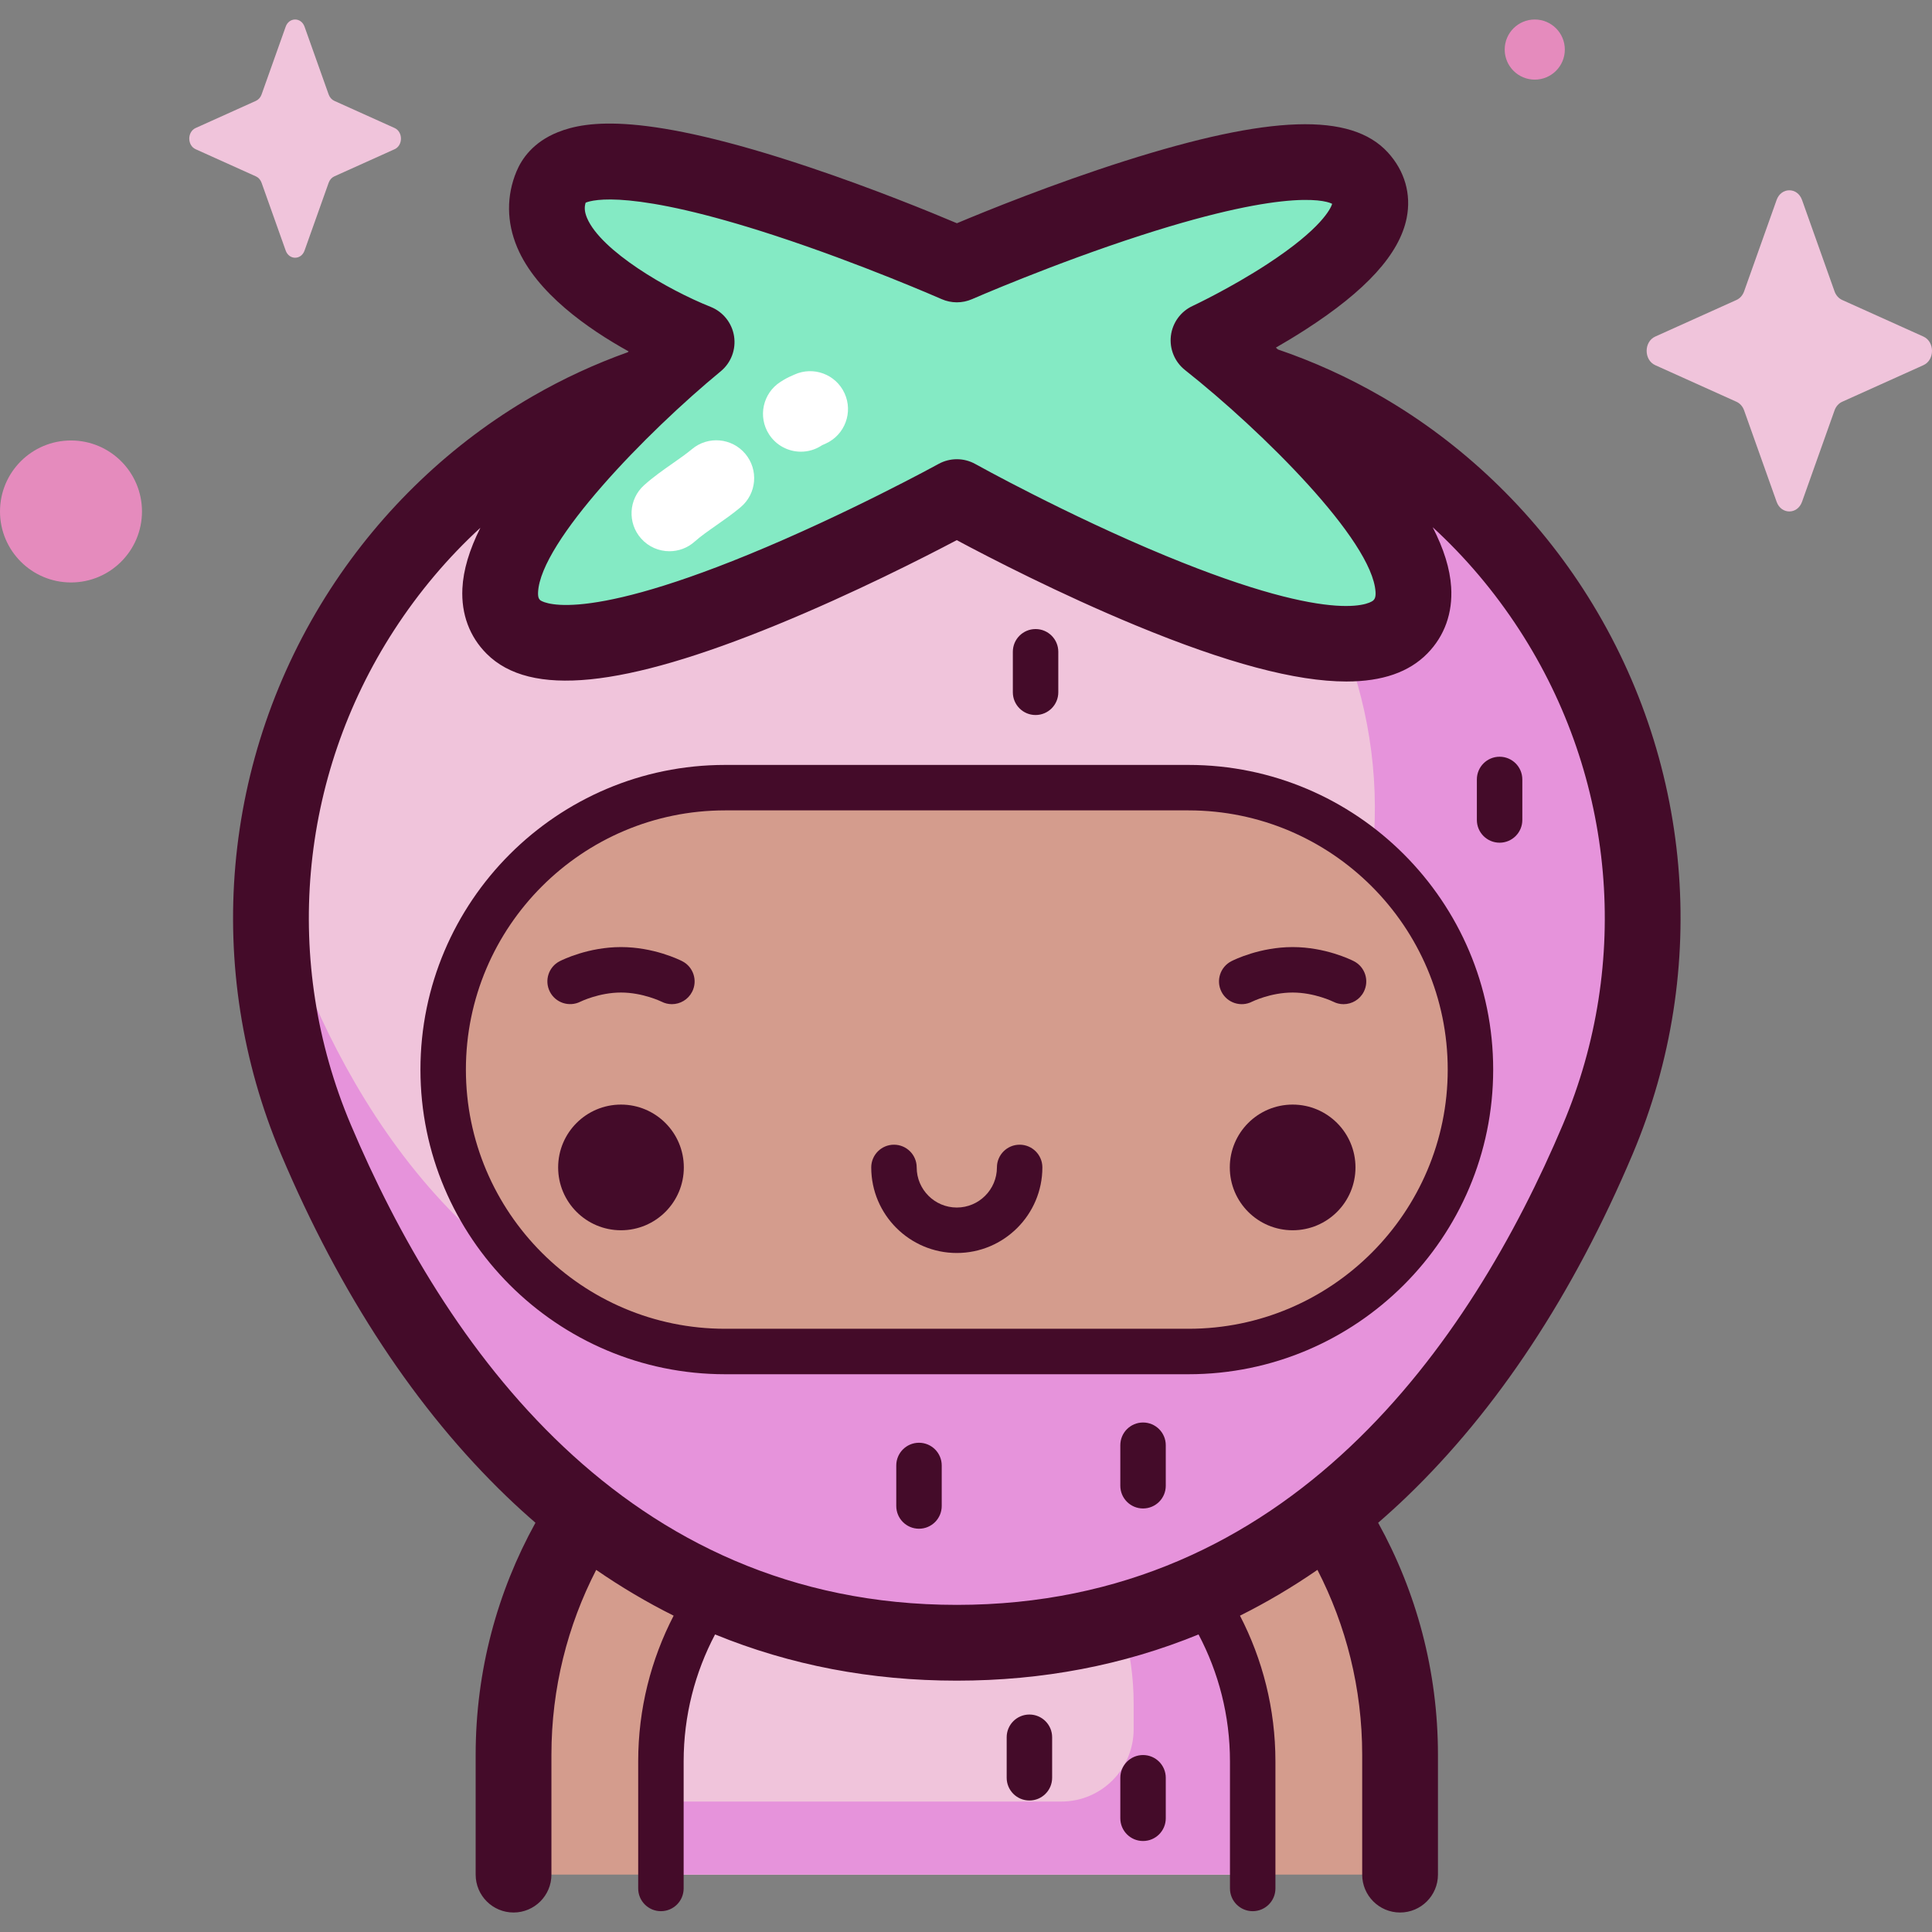 <svg id="Capa_1" enable-background="new 0 0 512 512" height="512" viewBox="0 0 512 512" width="512" xmlns="http://www.w3.org/2000/svg"><rect x="0" y="0" width="512" height="512" fill="#808080" stroke="none"/><g><g><path d="m371.036 496.793v-31.758c0-64.877-52.593-117.47-117.47-117.47-64.877 0-117.47 52.593-117.47 117.47v31.758z" fill="#d49c8d"/><path d="m331.979 496.793v-30.007c0-43.307-35.107-78.414-78.414-78.414-43.307 0-78.414 35.107-78.414 78.414v30.007z" fill="#f0c4db"/><path d="m261.794 388.804c22.681 10.201 38.635 34.412 38.635 62.665v6.798c0 10.582-8.578 19.161-19.161 19.161h-106.117v19.365h156.827v-30.006c.001-40.528-30.746-73.869-70.184-77.983z" fill="#e693db"/><path d="m253.565 435.349c-96.337 0-146.431-78.019-169.859-133.42-40.9-96.722 27.592-205.449 132.584-207.577 1.054-.021 2.111-.032 3.171-.032h68.208c1.06 0 2.116.011 3.171.032 104.993 2.128 173.485 110.855 132.584 207.577-23.427 55.401-73.521 133.42-169.859 133.42z" fill="#f0c4db"/><path d="m290.84 94.352c-1.054-.021-2.111-.032-3.171-.032h-42.193c.853 0 1.703.009 2.551.026 84.48 1.712 139.59 89.196 106.68 167.021-18.85 44.577-60.973 99.731-138.487 99.731s-116.007-55.153-134.857-99.731c-4.66-11.02-7.551-22.232-8.848-33.368-2.502 24.128.825 49.414 11.192 73.93 23.427 55.401 73.521 133.42 169.859 133.42s146.431-78.019 169.859-133.42c40.9-96.722-27.592-205.449-132.585-207.577z" fill="#e693db"/><path d="m314.972 358.164h-122.814c-41.263 0-74.713-33.45-74.713-74.713 0-41.263 33.45-74.713 74.713-74.713h122.814c41.263 0 74.713 33.45 74.713 74.713.001 41.262-33.45 74.713-74.713 74.713z" fill="#d49c8d"/><path d="m136.064 166.154c-19.522-19.522 48.555-75.504 48.555-75.504s-47.832-18.917-38.469-41.37c9.364-22.454 107.429 20.801 107.429 20.801s91.217-39.972 106.812-22.908c15.594 17.063-40.123 43.017-40.123 43.017s70.59 55.813 50.827 75.965-117.515-34.42-117.515-34.42-97.995 53.941-117.516 34.419z" fill="#84eac4"/></g><g><g fill="#440b29"><path d="m432.67 305.839c20.756-49.083 15.844-105.075-13.14-149.776-13.636-21.031-32.138-38.673-53.504-51.019-8.782-5.074-17.918-9.214-27.36-12.433-.181-.16-.37-.329-.549-.487 2.445-1.406 5.062-2.979 7.712-4.681 16.231-10.427 25.047-20.133 26.953-29.67 1.26-6.308-.509-12.477-4.983-17.371-9.735-10.652-31.232-9.955-69.702 2.259-19.078 6.058-36.786 13.254-44.507 16.499-7.003-2.964-22.237-9.207-39.237-14.897-43.711-14.632-58.887-12.279-66.501-9.237-6.582 2.63-9.599 7.103-10.97 10.391-2.706 6.489-2.642 13.459.186 20.156 5.084 12.041 18.732 21.579 29.528 27.556-.076.07-.157.146-.234.217-8.699 3.106-17.132 7.002-25.262 11.699-21.366 12.346-39.868 29.988-53.504 51.019-28.98 44.7-33.892 100.691-13.136 149.775 15.721 37.178 35.867 67.733 59.877 90.813 2.486 2.389 5.011 4.681 7.566 6.895-10.089 18.245-15.848 39.204-15.848 61.488v31.758c0 5.544 4.494 10.039 10.039 10.039 5.544 0 10.039-4.494 10.039-10.039v-31.758c0-17.645 4.294-34.299 11.865-49.001 6.639 4.575 13.481 8.625 20.525 12.135-5.991 11.58-9.396 24.704-9.396 38.618v33.671c0 3.326 2.697 6.023 6.023 6.023s6.023-2.697 6.023-6.023v-33.671c0-12.142 3.018-23.587 8.326-33.645 19.922 8.146 41.323 12.247 64.064 12.247 22.74 0 44.14-4.101 64.061-12.245 5.309 10.058 8.33 21.501 8.33 33.643v33.671c0 3.326 2.697 6.023 6.023 6.023s6.023-2.697 6.023-6.023v-33.671c0-13.914-3.404-27.038-9.395-38.619 7.046-3.511 13.89-7.562 20.53-12.139 7.57 14.703 11.859 31.361 11.859 49.006v31.758c0 5.544 4.494 10.039 10.039 10.039s10.039-4.494 10.039-10.039v-31.758c0-22.283-5.759-43.242-15.848-61.487 2.556-2.215 5.081-4.507 7.567-6.896 24.012-23.081 44.158-53.635 59.879-90.813zm-277.107-248.086c-.764-1.813-.678-3.038-.359-4.04 1.832-.777 12.286-3.653 49.993 8.667 23.016 7.52 44.121 16.794 44.331 16.887 2.573 1.134 5.503 1.138 8.079.01.213-.094 21.582-9.421 44.848-16.929 40.516-13.076 49.74-8.802 50.585-8.322-.378 1.196-2.797 6.557-17.159 15.941-9.834 6.426-19.757 11.08-19.853 11.124-3.157 1.47-5.325 4.473-5.731 7.931-.405 3.459 1.011 6.881 3.742 9.042 20.449 16.183 49.633 45.122 50.493 58.792.098 1.553-.308 1.968-.605 2.27-.076.077-8.135 7.518-55.023-11.842-26.07-10.765-50.192-24.18-50.433-24.315-1.52-.848-3.206-1.272-4.893-1.272-1.667 0-3.334.414-4.84 1.244-.24.132-24.298 13.332-50.404 24.036-46.397 19.023-55.097 12.153-55.171 12.079 0 0 0 0 0-.001-.271-.271-.642-.641-.57-2.118.65-13.428 28.696-42.313 48.402-58.534 2.743-2.256 4.086-5.795 3.538-9.304s-2.914-6.469-6.214-7.781c-11.387-4.528-29.078-14.833-32.756-23.565zm-62.61 240.266c-18.159-42.942-13.863-91.927 11.493-131.033 6.603-10.184 14.295-19.25 22.861-27.124-2.942 5.88-4.532 11.233-4.769 16.099-.329 6.779 1.893 12.758 6.427 17.292v-.001c11.548 11.548 36.01 9.101 76.985-7.699 20.318-8.331 39.032-17.889 47.597-22.409 8.549 4.573 27.236 14.24 47.544 22.635 23.966 9.907 42.299 14.826 55.728 14.825 9.537-.001 16.6-2.482 21.444-7.421 4.56-4.65 6.742-10.735 6.309-17.596-.305-4.826-1.929-10.1-4.898-15.87 8.629 7.905 16.369 17.023 23.012 27.268 25.356 39.107 29.653 88.091 11.494 131.033-24.556 58.07-72.353 127.291-160.613 127.291-88.26.001-136.058-69.22-160.614-127.29z"/><path d="m395.709 283.45c0-44.518-36.219-80.736-80.737-80.736h-122.814c-44.518 0-80.736 36.219-80.736 80.737s36.218 80.736 80.736 80.736h122.814c44.518 0 80.737-36.219 80.737-80.737zm-80.737 68.69h-122.814c-37.876 0-68.69-30.814-68.69-68.69s30.814-68.69 68.69-68.69h122.814c37.876 0 68.69 30.814 68.69 68.69s-30.814 68.69-68.69 68.69z"/><path d="m164.567 292.727c-9.197 0-16.653 7.456-16.653 16.653s7.456 16.653 16.653 16.653 16.653-7.456 16.653-16.653c.001-9.196-7.455-16.653-16.653-16.653z"/><path d="m342.563 292.727c-9.197 0-16.653 7.456-16.653 16.653s7.456 16.653 16.653 16.653 16.653-7.456 16.653-16.653c0-9.196-7.456-16.653-16.653-16.653z"/><path d="m180.797 254.726c-.75-.383-7.58-3.742-16.23-3.742s-15.479 3.359-16.23 3.742c-2.952 1.507-4.118 5.109-2.626 8.069s5.109 4.151 8.077 2.673c.049-.024 4.964-2.438 10.779-2.438s10.73 2.414 10.753 2.424c.877.448 1.812.66 2.734.66 2.192 0 4.305-1.201 5.37-3.286 1.512-2.962.336-6.589-2.627-8.102z"/><path d="m358.792 254.726c-.75-.383-7.58-3.742-16.23-3.742-8.649 0-15.479 3.359-16.229 3.742-2.963 1.513-4.139 5.14-2.627 8.103s5.141 4.139 8.103 2.627c.048-.025 4.914-2.425 10.753-2.425 5.815 0 10.73 2.414 10.754 2.425.877.448 1.812.66 2.733.66 2.192 0 4.305-1.201 5.37-3.287 1.512-2.963.337-6.59-2.627-8.103z"/><path d="m270.218 303.357c-3.326 0-6.023 2.697-6.023 6.023 0 5.861-4.768 10.629-10.63 10.629-5.861 0-10.63-4.768-10.63-10.629 0-3.326-2.697-6.023-6.023-6.023s-6.023 2.697-6.023 6.023c0 12.503 10.173 22.676 22.676 22.676s22.676-10.173 22.676-22.676c0-3.326-2.697-6.023-6.023-6.023z"/><path d="m272.803 454.367c-3.326 0-6.023 2.697-6.023 6.023v10.736c0 3.326 2.697 6.023 6.023 6.023s6.023-2.697 6.023-6.023v-10.736c0-3.326-2.697-6.023-6.023-6.023z"/><path d="m302.918 465.103c-3.326 0-6.023 2.697-6.023 6.023v10.736c0 3.326 2.697 6.023 6.023 6.023s6.023-2.697 6.023-6.023v-10.736c0-3.326-2.697-6.023-6.023-6.023z"/><path d="m274.437 189.487c3.326 0 6.023-2.697 6.023-6.023v-10.736c0-3.326-2.697-6.023-6.023-6.023s-6.023 2.697-6.023 6.023v10.736c0 3.326 2.697 6.023 6.023 6.023z"/><path d="m397.407 223.324c3.326 0 6.023-2.697 6.023-6.023v-10.736c0-3.326-2.697-6.023-6.023-6.023s-6.023 2.697-6.023 6.023v10.736c0 3.326 2.697 6.023 6.023 6.023z"/><path d="m302.918 376.977c-3.326 0-6.023 2.697-6.023 6.023v10.736c0 3.326 2.697 6.023 6.023 6.023s6.023-2.697 6.023-6.023v-10.736c0-3.327-2.697-6.023-6.023-6.023z"/><path d="m243.543 382.345c-3.326 0-6.023 2.697-6.023 6.023v10.736c0 3.326 2.697 6.023 6.023 6.023s6.023-2.697 6.023-6.023v-10.736c0-3.326-2.697-6.023-6.023-6.023z"/></g><path d="m212.249 119.702c-3.308 0-6.546-1.633-8.462-4.625-2.991-4.669-1.63-10.877 3.038-13.868 1.317-.843 2.021-1.198 3.101-1.672.155-.068.341-.149.584-.26 5.041-2.31 10.999-.095 13.307 4.946 2.309 5.04.095 10.999-4.946 13.308-.363.166-.64.288-.873.39l-.123.054c-.063.039-.135.085-.221.14-1.676 1.074-3.552 1.587-5.405 1.587z" fill="#fff"/><path d="m177.407 146.083c-2.755 0-5.497-1.127-7.48-3.34-3.7-4.129-3.351-10.475.778-14.175 2.422-2.17 5.058-4.015 7.607-5.799 1.876-1.313 3.648-2.553 5.052-3.733 4.243-3.569 10.577-3.021 14.144 1.222 3.568 4.243 3.021 10.576-1.222 14.144-2.084 1.753-4.31 3.31-6.462 4.816-2.158 1.511-4.197 2.937-5.722 4.303-1.916 1.717-4.31 2.562-6.695 2.562z" fill="#fff"/></g><g><path d="m477.559 52.996 8.616 24.226c.369 1.037 1.099 1.859 2.021 2.274l21.524 9.697c3.041 1.37 3.041 6.215 0 7.585l-21.524 9.697c-.922.415-1.652 1.237-2.021 2.274l-8.616 24.226c-1.217 3.423-5.522 3.423-6.739 0l-8.616-24.226c-.369-1.037-1.099-1.859-2.021-2.274l-21.524-9.697c-3.041-1.37-3.041-6.215 0-7.585l21.524-9.697c.922-.415 1.652-1.237 2.021-2.274l8.616-24.226c1.217-3.423 5.522-3.423 6.739 0z" fill="#f0c4db"/><path d="m37.626 135.543c0 10.39-8.423 18.813-18.813 18.813s-18.813-8.423-18.813-18.813 8.423-18.813 18.813-18.813 18.813 8.423 18.813 18.813z" fill="#e58bbd"/><path d="m414.696 13.135c0 4.4-3.567 7.967-7.967 7.967s-7.967-3.567-7.967-7.967 3.567-7.967 7.967-7.967c4.401 0 7.967 3.567 7.967 7.967z" fill="#e58bbd"/><path d="m80.709 7.073 6.391 17.97c.274.769.815 1.379 1.499 1.687l15.966 7.193c2.256 1.016 2.256 4.61 0 5.626l-15.966 7.193c-.684.308-1.225.918-1.499 1.687l-6.391 17.97c-.903 2.539-4.096 2.539-4.999 0l-6.391-17.97c-.273-.77-.815-1.379-1.499-1.687l-15.966-7.192c-2.256-1.016-2.256-4.61 0-5.626l15.966-7.194c.684-.308 1.225-.918 1.499-1.687l6.391-17.97c.903-2.539 4.096-2.539 4.999 0z" fill="#f0c4db"/></g></g></svg>